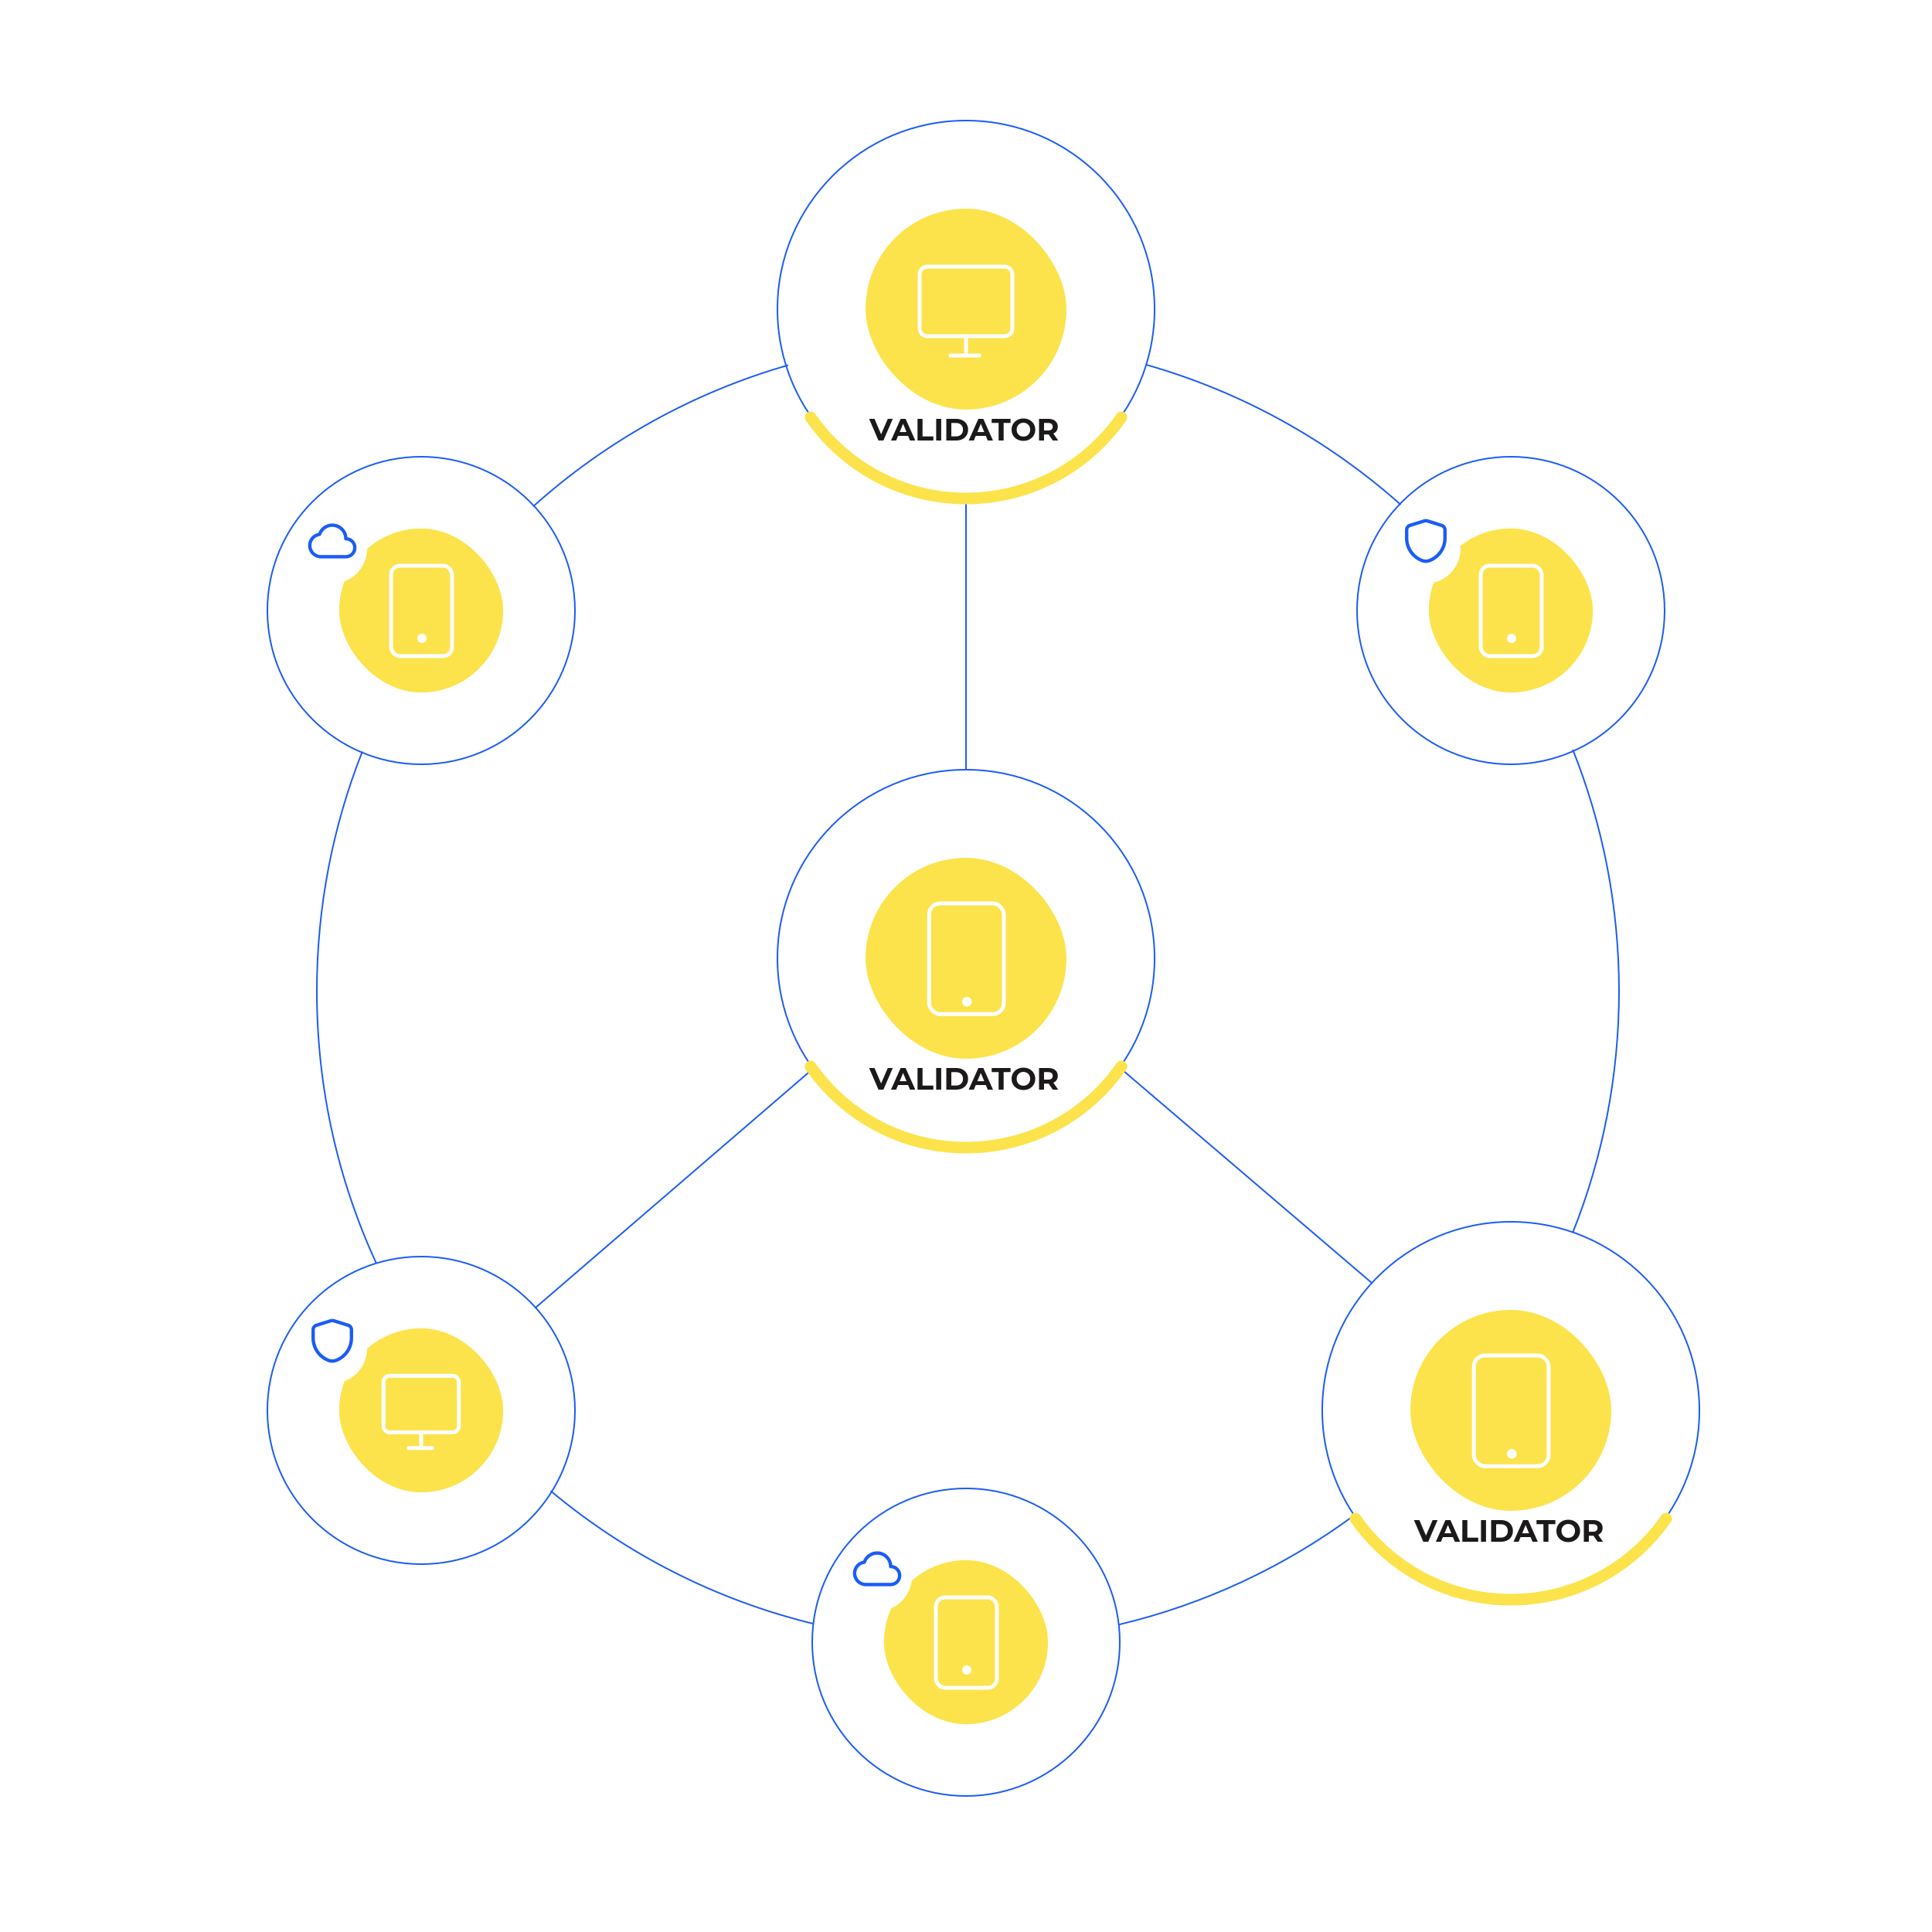 <svg width="500" height="500" viewBox="0 0 500 500" fill="none" xmlns="http://www.w3.org/2000/svg">
<rect width="500" height="500" rx="250" fill="white"/>
<path d="M210.5 276.5L138.5 338.5" stroke="#1B5CF5" stroke-width="0.4"/>
<path d="M290 276.5L355 332" stroke="#1B5CF5" stroke-width="0.4"/>
<path d="M250 199L250 129" stroke="#1B5CF5" stroke-width="0.4"/>
<path d="M203.993 94.5C179.174 101.612 156.7 114.273 138 131.055M296.5 94.356C321.299 101.377 343.772 113.934 362.5 130.608M93.773 194.5C86.175 213.69 82 234.607 82 256.5C82 281.67 87.519 305.552 97.413 327M407.028 194C414.752 213.326 419 234.417 419 256.5C419 278.583 414.752 299.674 407.028 319M350.5 392.132C332.558 405.382 311.894 415.157 289.5 420.464M210.5 420.224C185.09 414.037 161.936 402.09 142.5 385.843" stroke="#1B5CF5" stroke-width="0.4"/>
<rect x="224" y="222" width="52" height="52" rx="26" fill="#FCE34C"/>
<rect x="240.448" y="233.791" width="19.345" height="28.659" rx="2.866" stroke="white"/>
<circle cx="250.25" cy="259.25" r="1.25" fill="white"/>
<rect x="369.775" y="136.775" width="42.449" height="42.449" rx="21.224" fill="#FCE34C"/>
<rect x="383.203" y="146.401" width="15.791" height="23.395" rx="2.339" stroke="white"/>
<circle cx="391.2" cy="165.2" r="1.2" fill="white"/>
<rect x="228.775" y="403.775" width="42.449" height="42.449" rx="21.224" fill="#FCE34C"/>
<rect x="242.203" y="413.401" width="15.791" height="23.395" rx="2.339" stroke="white"/>
<circle cx="250.2" cy="432.2" r="1.2" fill="white"/>
<rect x="87.775" y="136.775" width="42.449" height="42.449" rx="21.224" fill="#FCE34C"/>
<rect x="101.203" y="146.401" width="15.791" height="23.395" rx="2.339" stroke="white"/>
<circle cx="109.2" cy="165.2" r="1.2" fill="white"/>
<rect x="87.775" y="343.775" width="42.449" height="42.449" rx="21.224" fill="#FCE34C"/>
<rect x="365" y="339" width="52" height="52" rx="26" fill="#FCE34C"/>
<rect x="381.448" y="350.791" width="19.345" height="28.659" rx="2.866" stroke="white"/>
<circle cx="391.25" cy="376.25" r="1.25" fill="white"/>
<rect x="224" y="54" width="52" height="52" rx="26" fill="#FCE34C"/>
<path d="M246 91.5C245.724 91.5 245.5 91.724 245.5 92C245.5 92.276 245.724 92.5 246 92.5V91.5ZM253.5 92.5C253.776 92.5 254 92.276 254 92C254 91.724 253.776 91.5 253.5 91.5V92.5ZM240 69.5H260V68.5H240V69.5ZM261.5 71V85H262.5V71H261.5ZM238.5 85V71H237.5V85H238.5ZM260 86.5H250V87.5H260V86.5ZM250 86.5H240V87.5H250V86.5ZM250.5 92V87H249.5V92H250.5ZM250 91.5H246V92.5H250V91.5ZM250 92.5H253.5V91.5H250V92.5ZM237.5 85C237.5 86.381 238.619 87.5 240 87.5V86.5C239.172 86.5 238.5 85.828 238.5 85H237.5ZM261.5 85C261.5 85.828 260.828 86.5 260 86.5V87.5C261.381 87.5 262.5 86.381 262.5 85H261.5ZM260 69.5C260.828 69.5 261.5 70.172 261.5 71H262.5C262.5 69.619 261.381 68.5 260 68.5V69.5ZM240 68.5C238.619 68.5 237.5 69.619 237.5 71H238.5C238.5 70.172 239.172 69.5 240 69.5V68.5Z" fill="white"/>
<path d="M105.75 374.25C105.474 374.25 105.25 374.474 105.25 374.75C105.25 375.026 105.474 375.25 105.75 375.25V374.25ZM111.844 375.25C112.12 375.25 112.344 375.026 112.344 374.75C112.344 374.474 112.12 374.25 111.844 374.25V375.25ZM100.875 356.562H117.125V355.562H100.875V356.562ZM118.25 357.688V369.062H119.25V357.688H118.25ZM99.75 369.062V357.687H98.75V369.062H99.75ZM117.125 370.188H109V371.188H117.125V370.188ZM109 370.188H100.875V371.188H109V370.188ZM109.5 374.75V370.688H108.5V374.75H109.5ZM109 374.25H105.75V375.25H109V374.25ZM109 375.25H111.844V374.25H109V375.25ZM98.75 369.062C98.75 370.236 99.701 371.188 100.875 371.188V370.188C100.254 370.188 99.75 369.684 99.75 369.062H98.75ZM118.25 369.062C118.25 369.684 117.746 370.188 117.125 370.188V371.188C118.299 371.188 119.25 370.236 119.25 369.062H118.25ZM117.125 356.562C117.746 356.562 118.25 357.066 118.25 357.688H119.25C119.25 356.514 118.299 355.562 117.125 355.562V356.562ZM100.875 355.562C99.701 355.562 98.75 356.514 98.75 357.687H99.75C99.75 357.066 100.254 356.562 100.875 356.562V355.562Z" fill="white"/>
<path d="M231.048 276.4L228.624 282H227.344L224.928 276.4H226.328L228.032 280.4L229.76 276.4H231.048ZM235.016 280.8H232.416L231.92 282H230.592L233.088 276.4H234.368L236.872 282H235.512L235.016 280.8ZM234.608 279.816L233.72 277.672L232.832 279.816H234.608ZM237.453 276.4H238.749V280.944H241.557V282H237.453V276.4ZM242.281 276.4H243.577V282H242.281V276.4ZM244.906 276.4H247.45C248.058 276.4 248.594 276.517 249.058 276.752C249.528 276.981 249.89 277.307 250.146 277.728C250.408 278.149 250.538 278.64 250.538 279.2C250.538 279.76 250.408 280.251 250.146 280.672C249.89 281.093 249.528 281.421 249.058 281.656C248.594 281.885 248.058 282 247.45 282H244.906V276.4ZM247.386 280.936C247.946 280.936 248.392 280.781 248.722 280.472C249.058 280.157 249.226 279.733 249.226 279.2C249.226 278.667 249.058 278.245 248.722 277.936C248.392 277.621 247.946 277.464 247.386 277.464H246.202V280.936H247.386ZM255.125 280.8H252.525L252.029 282H250.701L253.197 276.4H254.477L256.981 282H255.621L255.125 280.8ZM254.717 279.816L253.829 277.672L252.941 279.816H254.717ZM258.441 277.456H256.649V276.4H261.529V277.456H259.737V282H258.441V277.456ZM264.86 282.096C264.279 282.096 263.754 281.971 263.284 281.72C262.82 281.469 262.455 281.125 262.188 280.688C261.927 280.245 261.796 279.749 261.796 279.2C261.796 278.651 261.927 278.157 262.188 277.72C262.455 277.277 262.82 276.931 263.284 276.68C263.754 276.429 264.279 276.304 264.86 276.304C265.442 276.304 265.964 276.429 266.428 276.68C266.892 276.931 267.258 277.277 267.524 277.72C267.791 278.157 267.924 278.651 267.924 279.2C267.924 279.749 267.791 280.245 267.524 280.688C267.258 281.125 266.892 281.469 266.428 281.72C265.964 281.971 265.442 282.096 264.86 282.096ZM264.86 280.992C265.191 280.992 265.49 280.917 265.756 280.768C266.023 280.613 266.231 280.4 266.38 280.128C266.535 279.856 266.612 279.547 266.612 279.2C266.612 278.853 266.535 278.544 266.38 278.272C266.231 278 266.023 277.789 265.756 277.64C265.49 277.485 265.191 277.408 264.86 277.408C264.53 277.408 264.231 277.485 263.964 277.64C263.698 277.789 263.487 278 263.332 278.272C263.183 278.544 263.108 278.853 263.108 279.2C263.108 279.547 263.183 279.856 263.332 280.128C263.487 280.4 263.698 280.613 263.964 280.768C264.231 280.917 264.53 280.992 264.86 280.992ZM272.466 282L271.386 280.44H271.322H270.194V282H268.898V276.4H271.322C271.818 276.4 272.248 276.483 272.61 276.648C272.978 276.813 273.261 277.048 273.458 277.352C273.656 277.656 273.754 278.016 273.754 278.432C273.754 278.848 273.653 279.208 273.45 279.512C273.253 279.811 272.97 280.04 272.602 280.2L273.858 282H272.466ZM272.442 278.432C272.442 278.117 272.341 277.877 272.138 277.712C271.936 277.541 271.64 277.456 271.25 277.456H270.194V279.408H271.25C271.64 279.408 271.936 279.323 272.138 279.152C272.341 278.981 272.442 278.741 272.442 278.432Z" fill="#1B1919"/>
<path d="M372.048 393.4L369.624 399H368.344L365.928 393.4H367.328L369.032 397.4L370.76 393.4H372.048ZM376.016 397.8H373.416L372.92 399H371.592L374.088 393.4H375.368L377.872 399H376.512L376.016 397.8ZM375.608 396.816L374.72 394.672L373.832 396.816H375.608ZM378.453 393.4H379.749V397.944H382.557V399H378.453V393.4ZM383.281 393.4H384.577V399H383.281V393.4ZM385.906 393.4H388.45C389.058 393.4 389.594 393.517 390.058 393.752C390.528 393.981 390.89 394.307 391.146 394.728C391.408 395.149 391.538 395.64 391.538 396.2C391.538 396.76 391.408 397.251 391.146 397.672C390.89 398.093 390.528 398.421 390.058 398.656C389.594 398.885 389.058 399 388.45 399H385.906V393.4ZM388.386 397.936C388.946 397.936 389.392 397.781 389.722 397.472C390.058 397.157 390.226 396.733 390.226 396.2C390.226 395.667 390.058 395.245 389.722 394.936C389.392 394.621 388.946 394.464 388.386 394.464H387.202V397.936H388.386ZM396.125 397.8H393.525L393.029 399H391.701L394.197 393.4H395.477L397.981 399H396.621L396.125 397.8ZM395.717 396.816L394.829 394.672L393.941 396.816H395.717ZM399.441 394.456H397.649V393.4H402.529V394.456H400.737V399H399.441V394.456ZM405.86 399.096C405.279 399.096 404.754 398.971 404.284 398.72C403.82 398.469 403.455 398.125 403.188 397.688C402.927 397.245 402.796 396.749 402.796 396.2C402.796 395.651 402.927 395.157 403.188 394.72C403.455 394.277 403.82 393.931 404.284 393.68C404.754 393.429 405.279 393.304 405.86 393.304C406.442 393.304 406.964 393.429 407.428 393.68C407.892 393.931 408.258 394.277 408.524 394.72C408.791 395.157 408.924 395.651 408.924 396.2C408.924 396.749 408.791 397.245 408.524 397.688C408.258 398.125 407.892 398.469 407.428 398.72C406.964 398.971 406.442 399.096 405.86 399.096ZM405.86 397.992C406.191 397.992 406.49 397.917 406.756 397.768C407.023 397.613 407.231 397.4 407.38 397.128C407.535 396.856 407.612 396.547 407.612 396.2C407.612 395.853 407.535 395.544 407.38 395.272C407.231 395 407.023 394.789 406.756 394.64C406.49 394.485 406.191 394.408 405.86 394.408C405.53 394.408 405.231 394.485 404.964 394.64C404.698 394.789 404.487 395 404.332 395.272C404.183 395.544 404.108 395.853 404.108 396.2C404.108 396.547 404.183 396.856 404.332 397.128C404.487 397.4 404.698 397.613 404.964 397.768C405.231 397.917 405.53 397.992 405.86 397.992ZM413.466 399L412.386 397.44H412.322H411.194V399H409.898V393.4H412.322C412.818 393.4 413.248 393.483 413.61 393.648C413.978 393.813 414.261 394.048 414.458 394.352C414.656 394.656 414.754 395.016 414.754 395.432C414.754 395.848 414.653 396.208 414.45 396.512C414.253 396.811 413.97 397.04 413.602 397.2L414.858 399H413.466ZM413.442 395.432C413.442 395.117 413.341 394.877 413.138 394.712C412.936 394.541 412.64 394.456 412.25 394.456H411.194V396.408H412.25C412.64 396.408 412.936 396.323 413.138 396.152C413.341 395.981 413.442 395.741 413.442 395.432Z" fill="#1B1919"/>
<path d="M231.048 108.4L228.624 114H227.344L224.928 108.4H226.328L228.032 112.4L229.76 108.4H231.048ZM235.016 112.8H232.416L231.92 114H230.592L233.088 108.4H234.368L236.872 114H235.512L235.016 112.8ZM234.608 111.816L233.72 109.672L232.832 111.816H234.608ZM237.453 108.4H238.749V112.944H241.557V114H237.453V108.4ZM242.281 108.4H243.577V114H242.281V108.4ZM244.906 108.4H247.45C248.058 108.4 248.594 108.517 249.058 108.752C249.528 108.981 249.89 109.307 250.146 109.728C250.408 110.149 250.538 110.64 250.538 111.2C250.538 111.76 250.408 112.251 250.146 112.672C249.89 113.093 249.528 113.421 249.058 113.656C248.594 113.885 248.058 114 247.45 114H244.906V108.4ZM247.386 112.936C247.946 112.936 248.392 112.781 248.722 112.472C249.058 112.157 249.226 111.733 249.226 111.2C249.226 110.667 249.058 110.245 248.722 109.936C248.392 109.621 247.946 109.464 247.386 109.464H246.202V112.936H247.386ZM255.125 112.8H252.525L252.029 114H250.701L253.197 108.4H254.477L256.981 114H255.621L255.125 112.8ZM254.717 111.816L253.829 109.672L252.941 111.816H254.717ZM258.441 109.456H256.649V108.4H261.529V109.456H259.737V114H258.441V109.456ZM264.86 114.096C264.279 114.096 263.754 113.971 263.284 113.72C262.82 113.469 262.455 113.125 262.188 112.688C261.927 112.245 261.796 111.749 261.796 111.2C261.796 110.651 261.927 110.157 262.188 109.72C262.455 109.277 262.82 108.931 263.284 108.68C263.754 108.429 264.279 108.304 264.86 108.304C265.442 108.304 265.964 108.429 266.428 108.68C266.892 108.931 267.258 109.277 267.524 109.72C267.791 110.157 267.924 110.651 267.924 111.2C267.924 111.749 267.791 112.245 267.524 112.688C267.258 113.125 266.892 113.469 266.428 113.72C265.964 113.971 265.442 114.096 264.86 114.096ZM264.86 112.992C265.191 112.992 265.49 112.917 265.756 112.768C266.023 112.613 266.231 112.4 266.38 112.128C266.535 111.856 266.612 111.547 266.612 111.2C266.612 110.853 266.535 110.544 266.38 110.272C266.231 110 266.023 109.789 265.756 109.64C265.49 109.485 265.191 109.408 264.86 109.408C264.53 109.408 264.231 109.485 263.964 109.64C263.698 109.789 263.487 110 263.332 110.272C263.183 110.544 263.108 110.853 263.108 111.2C263.108 111.547 263.183 111.856 263.332 112.128C263.487 112.4 263.698 112.613 263.964 112.768C264.231 112.917 264.53 112.992 264.86 112.992ZM272.466 114L271.386 112.44H271.322H270.194V114H268.898V108.4H271.322C271.818 108.4 272.248 108.483 272.61 108.648C272.978 108.813 273.261 109.048 273.458 109.352C273.656 109.656 273.754 110.016 273.754 110.432C273.754 110.848 273.653 111.208 273.45 111.512C273.253 111.811 272.97 112.04 272.602 112.2L273.858 114H272.466ZM272.442 110.432C272.442 110.117 272.341 109.877 272.138 109.712C271.936 109.541 271.64 109.456 271.25 109.456H270.194V111.408H271.25C271.64 111.408 271.936 111.323 272.138 111.152C272.341 110.981 272.442 110.741 272.442 110.432Z" fill="#1B1919"/>
<circle cx="250" cy="248" r="48.8" stroke="#1B5CF5" stroke-width="0.4"/>
<circle cx="391" cy="158" r="39.8" stroke="#1B5CF5" stroke-width="0.4"/>
<circle cx="250" cy="425" r="39.8" stroke="#1B5CF5" stroke-width="0.4"/>
<circle cx="109" cy="158" r="39.8" stroke="#1B5CF5" stroke-width="0.4"/>
<circle cx="109" cy="365" r="39.8" stroke="#1B5CF5" stroke-width="0.4"/>
<circle cx="391" cy="365" r="48.8" stroke="#1B5CF5" stroke-width="0.4"/>
<circle cx="250" cy="80" r="48.8" stroke="#1B5CF5" stroke-width="0.4"/>
<path d="M211.013 275.142C210.539 274.462 209.604 274.296 208.925 274.77C208.245 275.244 208.078 276.179 208.552 276.858L211.013 275.142ZM291.447 276.858C291.921 276.179 291.755 275.244 291.075 274.77C290.396 274.296 289.461 274.462 288.987 275.142L291.447 276.858ZM250 295.5C233.86 295.5 219.599 287.451 211.013 275.142L208.552 276.858C217.676 289.937 232.838 298.5 250 298.5V295.5ZM288.987 275.142C280.401 287.451 266.14 295.5 250 295.5V298.5C267.162 298.5 282.324 289.937 291.447 276.858L288.987 275.142Z" fill="#FCE34C"/>
<path d="M352.013 392.142C351.539 391.462 350.604 391.296 349.925 391.77C349.245 392.244 349.078 393.179 349.552 393.858L352.013 392.142ZM432.447 393.858C432.921 393.179 432.755 392.244 432.075 391.77C431.396 391.296 430.461 391.462 429.987 392.142L432.447 393.858ZM391 412.5C374.86 412.5 360.599 404.451 352.013 392.142L349.552 393.858C358.676 406.937 373.838 415.5 391 415.5V412.5ZM429.987 392.142C421.401 404.451 407.14 412.5 391 412.5V415.5C408.162 415.5 423.324 406.937 432.447 393.858L429.987 392.142Z" fill="#FCE34C"/>
<path d="M211.013 107.142C210.539 106.462 209.604 106.296 208.925 106.77C208.245 107.244 208.078 108.179 208.552 108.858L211.013 107.142ZM291.447 108.858C291.921 108.179 291.755 107.244 291.075 106.77C290.396 106.296 289.461 106.462 288.987 107.142L291.447 108.858ZM250 127.5C233.86 127.5 219.599 119.451 211.013 107.142L208.552 108.858C217.676 121.937 232.838 130.5 250 130.5V127.5ZM288.987 107.142C280.401 119.451 266.14 127.5 250 127.5V130.5C267.162 130.5 282.324 121.937 291.447 108.858L288.987 107.142Z" fill="#FCE34C"/>
<g filter="url(#filter0_d)">
<circle cx="86" cy="347" r="9" fill="white"/>
</g>
<g filter="url(#filter1_d)">
<circle cx="86" cy="140" r="9" fill="white"/>
</g>
<g filter="url(#filter2_d)">
<circle cx="227" cy="406" r="9" fill="white"/>
</g>
<path fill-rule="evenodd" clip-rule="evenodd" d="M82.689 138.29C81.266 138.484 80.167 139.691 80.167 141.167C80.167 142.777 81.473 144.083 83.083 144.083H89.5C90.789 144.083 91.833 143.038 91.833 141.75C91.833 140.461 90.789 139.417 89.5 139.417C89.5 137.483 87.933 135.917 86 135.917C84.462 135.917 83.159 136.91 82.689 138.29Z" stroke="#1B5CF5" stroke-width="0.875" stroke-linecap="round" stroke-linejoin="round"/>
<path fill-rule="evenodd" clip-rule="evenodd" d="M223.689 404.29C222.266 404.484 221.167 405.691 221.167 407.167C221.167 408.777 222.473 410.083 224.083 410.083H230.5C231.789 410.083 232.833 409.038 232.833 407.75C232.833 406.461 231.789 405.417 230.5 405.417C230.5 403.483 228.933 401.917 227 401.917C225.462 401.917 224.159 402.91 223.689 404.29Z" stroke="#1B5CF5" stroke-width="0.875" stroke-linecap="round" stroke-linejoin="round"/>
<g filter="url(#filter3_d)">
<circle cx="369" cy="140" r="9" fill="white"/>
</g>
<path fill-rule="evenodd" clip-rule="evenodd" d="M81.042 346.281C81.042 348.862 82.644 351.173 85.062 352.077L85.08 352.084C85.673 352.306 86.327 352.305 86.921 352.083L86.935 352.078C89.355 351.171 90.958 348.857 90.958 346.273V344.101C90.958 343.591 90.627 343.14 90.139 342.987L86.348 341.803C86.121 341.732 85.879 341.732 85.652 341.803L81.861 342.987C81.373 343.139 81.042 343.591 81.042 344.101V346.281Z" stroke="#1B5CF5" stroke-width="0.875" stroke-linecap="round" stroke-linejoin="round"/>
<path fill-rule="evenodd" clip-rule="evenodd" d="M364.042 139.281C364.042 141.862 365.644 144.173 368.062 145.077L368.08 145.084C368.673 145.306 369.327 145.305 369.92 145.083L369.935 145.078C372.355 144.171 373.958 141.857 373.958 139.273V137.101C373.958 136.591 373.627 136.14 373.139 135.987L369.348 134.803C369.121 134.732 368.879 134.732 368.652 134.803L364.861 135.987C364.373 136.139 364.042 136.591 364.042 137.101V139.281Z" stroke="#1B5CF5" stroke-width="0.875" stroke-linecap="round" stroke-linejoin="round"/>
<defs>
<filter id="filter0_d" x="73" y="336" width="26" height="26" filterUnits="userSpaceOnUse" color-interpolation-filters="sRGB">
<feFlood flood-opacity="0" result="BackgroundImageFix"/>
<feColorMatrix in="SourceAlpha" type="matrix" values="0 0 0 0 0 0 0 0 0 0 0 0 0 0 0 0 0 0 127 0"/>
<feOffset dy="2"/>
<feGaussianBlur stdDeviation="2"/>
<feColorMatrix type="matrix" values="0 0 0 0 0 0 0 0 0 0 0 0 0 0 0 0 0 0 0.15 0"/>
<feBlend mode="normal" in2="BackgroundImageFix" result="effect1_dropShadow"/>
<feBlend mode="normal" in="SourceGraphic" in2="effect1_dropShadow" result="shape"/>
</filter>
<filter id="filter1_d" x="73" y="129" width="26" height="26" filterUnits="userSpaceOnUse" color-interpolation-filters="sRGB">
<feFlood flood-opacity="0" result="BackgroundImageFix"/>
<feColorMatrix in="SourceAlpha" type="matrix" values="0 0 0 0 0 0 0 0 0 0 0 0 0 0 0 0 0 0 127 0"/>
<feOffset dy="2"/>
<feGaussianBlur stdDeviation="2"/>
<feColorMatrix type="matrix" values="0 0 0 0 0 0 0 0 0 0 0 0 0 0 0 0 0 0 0.15 0"/>
<feBlend mode="normal" in2="BackgroundImageFix" result="effect1_dropShadow"/>
<feBlend mode="normal" in="SourceGraphic" in2="effect1_dropShadow" result="shape"/>
</filter>
<filter id="filter2_d" x="214" y="395" width="26" height="26" filterUnits="userSpaceOnUse" color-interpolation-filters="sRGB">
<feFlood flood-opacity="0" result="BackgroundImageFix"/>
<feColorMatrix in="SourceAlpha" type="matrix" values="0 0 0 0 0 0 0 0 0 0 0 0 0 0 0 0 0 0 127 0"/>
<feOffset dy="2"/>
<feGaussianBlur stdDeviation="2"/>
<feColorMatrix type="matrix" values="0 0 0 0 0 0 0 0 0 0 0 0 0 0 0 0 0 0 0.15 0"/>
<feBlend mode="normal" in2="BackgroundImageFix" result="effect1_dropShadow"/>
<feBlend mode="normal" in="SourceGraphic" in2="effect1_dropShadow" result="shape"/>
</filter>
<filter id="filter3_d" x="356" y="129" width="26" height="26" filterUnits="userSpaceOnUse" color-interpolation-filters="sRGB">
<feFlood flood-opacity="0" result="BackgroundImageFix"/>
<feColorMatrix in="SourceAlpha" type="matrix" values="0 0 0 0 0 0 0 0 0 0 0 0 0 0 0 0 0 0 127 0"/>
<feOffset dy="2"/>
<feGaussianBlur stdDeviation="2"/>
<feColorMatrix type="matrix" values="0 0 0 0 0 0 0 0 0 0 0 0 0 0 0 0 0 0 0.15 0"/>
<feBlend mode="normal" in2="BackgroundImageFix" result="effect1_dropShadow"/>
<feBlend mode="normal" in="SourceGraphic" in2="effect1_dropShadow" result="shape"/>
</filter>
</defs>
</svg>
